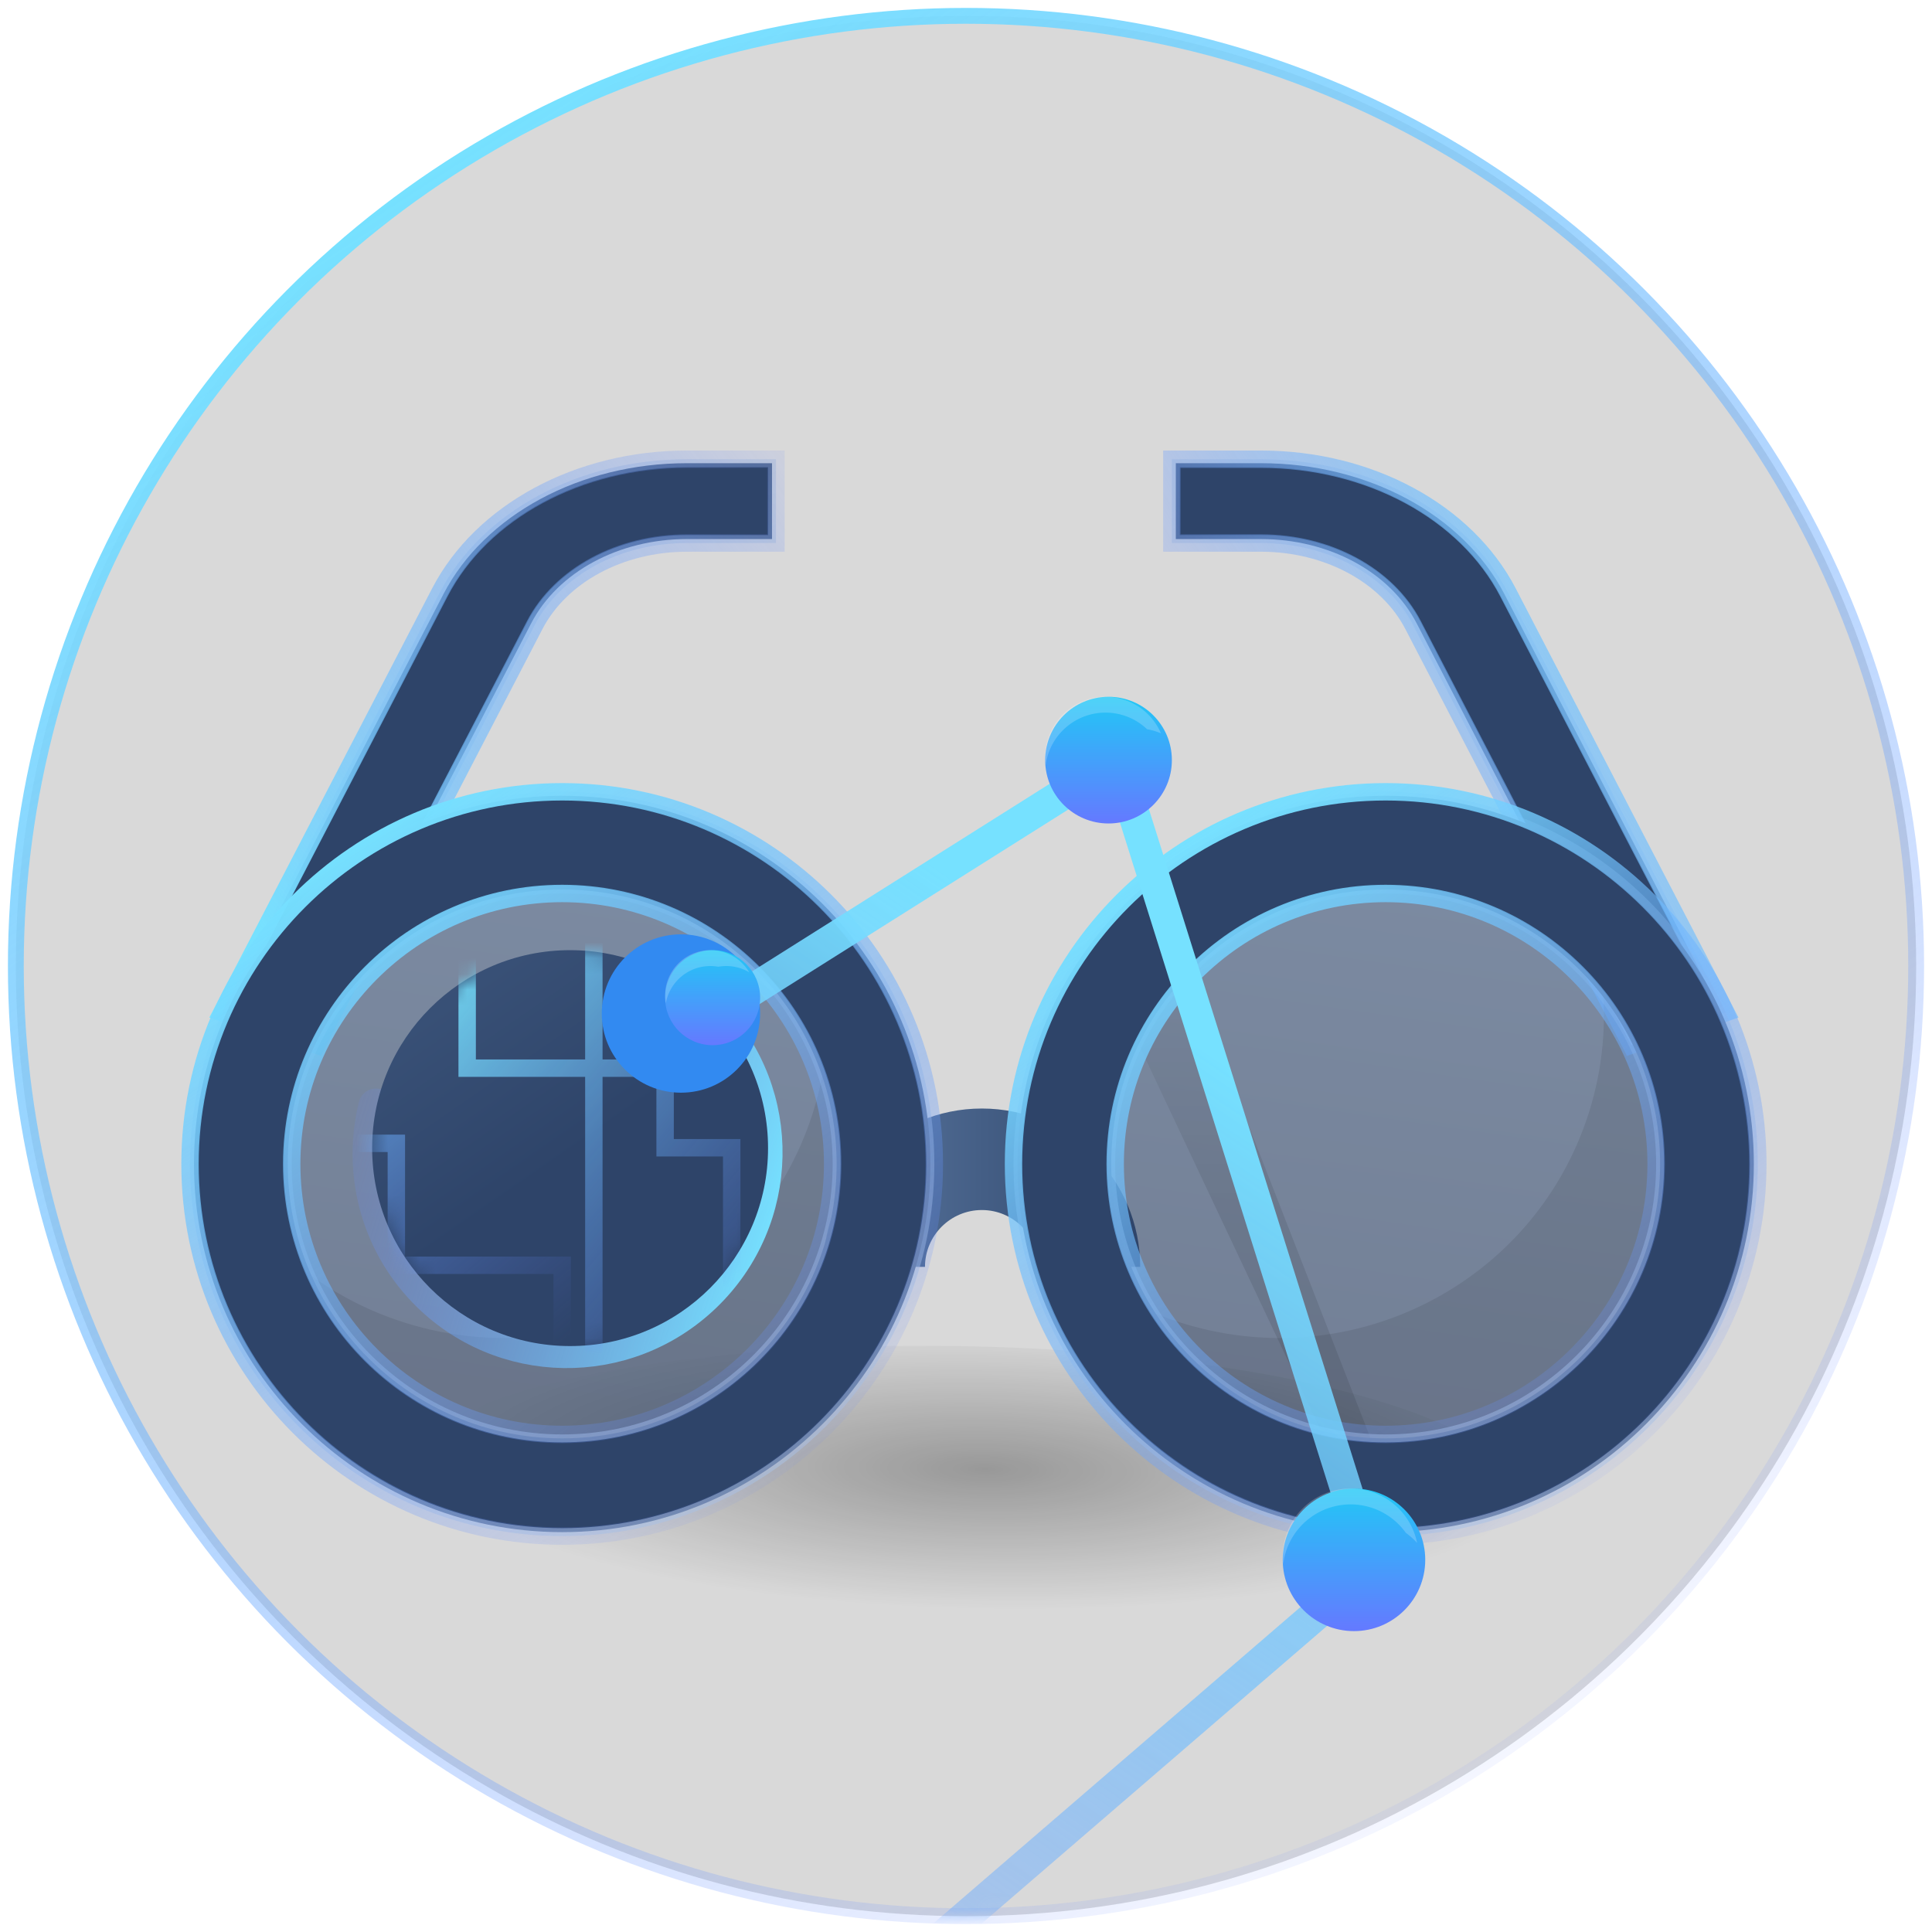 <svg xmlns="http://www.w3.org/2000/svg" xmlns:xlink="http://www.w3.org/1999/xlink" width="122" height="122">
  <defs>
    <linearGradient id="a" x1="51.53%" x2="15.735%" y1="-164.307%" y2="83.311%">
      <stop offset="0%" stop-color="#5B79A2"/>
      <stop offset="100%" stop-color="#2E4469"/>
    </linearGradient>
    <radialGradient id="b" cx="52.436%" cy="42.955%" r="192.473%" fx="52.436%" fy="42.955%" gradientTransform="matrix(-.254 0 0 -.255 .657 .54)">
      <stop offset="0%"/>
      <stop offset="100%" stop-opacity=".002"/>
    </radialGradient>
    <linearGradient id="c" x1="45.117%" x2="0%" y1="168.048%" y2="5.569%">
      <stop offset="0%" stop-color="#C4D6EB" stop-opacity=".676"/>
      <stop offset="100%" stop-color="#91ACD2" stop-opacity=".3"/>
    </linearGradient>
    <linearGradient id="d" x1="8.089%" x2="116.41%" y1="81.618%" y2="-6.367%">
      <stop offset="0%" stop-color="#76E1FF"/>
      <stop offset="100%" stop-color="#637BFF" stop-opacity="0"/>
    </linearGradient>
    <linearGradient id="e" x1="100.46%" x2="8.089%" y1="21.826%" y2="81.618%">
      <stop offset="0%" stop-color="#76E1FF"/>
      <stop offset="100%" stop-color="#637BFF" stop-opacity="0"/>
    </linearGradient>
    <linearGradient id="f" x1="0%" y1="50%" y2="50%">
      <stop offset="0%" stop-color="#5B79A2"/>
      <stop offset="100%" stop-color="#2E4469"/>
    </linearGradient>
    <linearGradient id="g" x1="0%" x2="69.118%" y1="15.138%" y2="129.609%">
      <stop offset="0%" stop-color="#76E1FF"/>
      <stop offset="100%" stop-color="#637BFF" stop-opacity="0"/>
    </linearGradient>
    <linearGradient id="h" x1="24.379%" x2="84.171%" y1="5.536%" y2="97.907%">
      <stop offset="0%" stop-color="#76E1FF"/>
      <stop offset="100%" stop-color="#637BFF" stop-opacity="0"/>
    </linearGradient>
    <linearGradient id="i" x1="50%" x2="50%" y1="0%" y2="50.445%">
      <stop offset="0%" stop-opacity="0"/>
      <stop offset="100%" stop-opacity=".372"/>
    </linearGradient>
    <filter id="j" width="133%" height="115.3%" x="-16.5%" y="-7.7%" filterUnits="objectBoundingBox">
      <feGaussianBlur in="SourceGraphic" stdDeviation="1.1"/>
    </filter>
    <linearGradient id="l" x1="-24.308%" y1="-161.748%" y2="17.569%">
      <stop offset="0%" stop-color="#5B79A2"/>
      <stop offset="100%" stop-color="#2E4469"/>
    </linearGradient>
    <circle id="k" cx="24" cy="43.5" r="12.5"/>
    <circle id="n" cx="60" cy="60" r="60"/>
    <linearGradient id="p" x1="67.252%" x2="15.826%" y1="22.034%" y2="163.626%">
      <stop offset="0%" stop-color="#76E1FF"/>
      <stop offset="100%" stop-color="#637BFF" stop-opacity="0"/>
    </linearGradient>
    <linearGradient id="q" x1="50%" x2="50%" y1="0%" y2="97.483%">
      <stop offset="0%" stop-color="#21C8F6"/>
      <stop offset="100%" stop-color="#637BFF"/>
    </linearGradient>
    <filter id="r" width="220%" height="220%" x="-60%" y="-60%" filterUnits="objectBoundingBox">
      <feGaussianBlur in="SourceGraphic" stdDeviation="2"/>
    </filter>
  </defs>
  <g fill="none" fill-rule="evenodd" transform="translate(1 1)">
    <circle cx="60" cy="60" r="60" fill="#000" fill-opacity=".152" fill-rule="nonzero"/>
    <g transform="translate(11 28)">
      <circle cx="75.5" cy="44.5" r="20.5" fill="url(#a)" fill-rule="nonzero" stroke="#2E4469" stroke-width="1.1" opacity=".6"/>
      <ellipse cx="48.5" cy="65" fill="url(#b)" opacity=".298" rx="35.5" ry="9" transform="rotate(1 48.5 65)"/>
      <path fill="#2E4469" fill-rule="nonzero" stroke="url(#c)" stroke-width=".5" d="M7.87 36.694l13.675-26.339c1.679-3.234 5.537-5.315 9.826-5.315h5.379V.25h-5.379c-6.733 0-12.767 3.255-15.375 8.278L2.356 34.8l5.514 1.894z"/>
      <path stroke="url(#d)" stroke-width="1.1" d="M7.993 37L2 34.942l13.774-26.53C18.427 3.303 24.55 0 31.371 0H37v5.29h-5.629c-4.2 0-7.97 2.033-9.605 5.18L7.993 37z"/>
      <path fill="#2E4469" fill-rule="nonzero" stroke="url(#c)" stroke-width=".5" d="M91.13 36.694l5.514-1.894-13.64-26.272C80.396 3.505 74.362.25 67.63.25h-5.38v4.79h5.379c4.29 0 8.147 2.08 9.826 5.315L91.13 36.694z"/>
      <path stroke="url(#e)" stroke-width="1.1" d="M91.007 37L77.233 10.47C75.6 7.323 71.83 5.29 67.63 5.29H62V0h5.629c6.821 0 12.944 3.302 15.597 8.413L97 34.943 91.007 37z"/>
      <path fill="url(#f)" fill-rule="nonzero" d="M60 51h-6.41c0-1.98-1.61-3.59-3.59-3.59-1.98 0-3.59 1.61-3.59 3.59H40c0-5.514 4.486-10 10-10s10 4.486 10 10z"/>
      <circle cx="23.5" cy="44.5" r="20.5" fill="url(#a)" fill-rule="nonzero" stroke="#2E4469" stroke-width="1.1" opacity=".6"/>
      <path fill="#000" fill-rule="nonzero" d="M39.643 30.104c5.763 5.256 8.261 13.544 5.71 21.396-3.484 10.723-15.07 16.57-25.878 13.059a20.598 20.598 0 0 1-13.62-14.47 20.636 20.636 0 0 0 7.55 4.381c10.808 3.512 22.394-2.335 25.878-13.059a20.206 20.206 0 0 0 .36-11.307z" opacity=".085"/>
      <path stroke="url(#g)" stroke-linecap="round" stroke-width="2.2" d="M31.138 56C34.66 53.798 37 49.896 37 45.45 37 38.573 31.404 33 24.5 33S12 38.574 12 45.45" transform="rotate(136 24.5 44.5)"/>
      <path fill="#2E4469" fill-rule="nonzero" stroke="url(#c)" stroke-width=".5" d="M23.5 67.75c12.82 0 23.25-10.43 23.25-23.25S36.32 21.25 23.5 21.25.25 31.68.25 44.5 10.68 67.75 23.5 67.75zm0-40.58c9.556 0 17.33 7.774 17.33 17.33 0 9.556-7.774 17.33-17.33 17.33-9.556 0-17.33-7.774-17.33-17.33 0-9.556 7.774-17.33 17.33-17.33z"/>
      <path stroke="url(#h)" stroke-width="1.1" d="M23.5 68C10.542 68 0 57.458 0 44.5S10.542 21 23.5 21 47 31.542 47 44.5 36.458 68 23.5 68zm0-40.58c-9.417 0-17.08 7.663-17.08 17.08 0 9.417 7.663 17.08 17.08 17.08 9.417 0 17.08-7.663 17.08-17.08 0-9.417-7.663-17.08-17.08-17.08z"/>
      <path fill="#000" fill-rule="nonzero" d="M88.643 30.104c5.763 5.256 8.261 13.544 5.71 21.396-3.484 10.723-15.07 16.57-25.878 13.059a20.598 20.598 0 0 1-13.62-14.47 20.636 20.636 0 0 0 7.55 4.381c10.808 3.512 22.394-2.335 25.878-13.059a20.206 20.206 0 0 0 .36-11.307z" opacity=".085"/>
      <path fill="url(#i)" d="M57 30.788L60.584 26 77 68.116 75.026 69z" filter="url(#j)" opacity=".5"/>
      <path fill="#2E4469" fill-rule="nonzero" stroke="url(#c)" stroke-width=".5" d="M75.5 67.75c12.82 0 23.25-10.43 23.25-23.25S88.32 21.25 75.5 21.25 52.25 31.68 52.25 44.5 62.68 67.75 75.5 67.75zm0-40.58c9.556 0 17.33 7.774 17.33 17.33 0 9.556-7.774 17.33-17.33 17.33-9.556 0-17.33-7.774-17.33-17.33 0-9.556 7.774-17.33 17.33-17.33z"/>
      <path stroke="url(#h)" stroke-width="1.1" d="M75.5 68C62.542 68 52 57.458 52 44.5S62.542 21 75.5 21 99 31.542 99 44.5 88.458 68 75.5 68zm0-40.58c-9.417 0-17.08 7.663-17.08 17.08 0 9.417 7.663 17.08 17.08 17.08 9.417 0 17.08-7.663 17.08-17.08 0-9.417-7.663-17.08-17.08-17.08z"/>
      <mask id="m" fill="#fff">
        <use xlink:href="#k"/>
      </mask>
      <use fill="url(#l)" fill-rule="nonzero" xlink:href="#k"/>
      <path stroke="url(#h)" stroke-width="1.1" d="M23.5 60v-9.101H13.028v-7.702h-8.28v-4.948H-2.5V26" mask="url(#m)"/>
      <path stroke="url(#h)" stroke-width="1.1" d="M46.462 60v-9.101l8.527.375v-8.077H41.5v-4.948h29V26" mask="url(#m)" opacity=".2"/>
      <path stroke="url(#h)" stroke-width="1.1" d="M37.5 61v-9.25l-3.295-.061v-8.21H30V38.45H17.5V26m8 1v34.964" mask="url(#m)" opacity=".9"/>
      <path stroke="url(#h)" stroke-width="1.1" d="M8.5 27v34.964" mask="url(#m)" opacity=".2"/>
    </g>
    <mask id="o" fill="#fff">
      <use xlink:href="#n"/>
    </mask>
    <use stroke="url(#h)" xlink:href="#n"/>
    <g mask="url(#o)">
      <path stroke="url(#p)" stroke-width="2" d="M20.33 79.304L48.553 54.98 32.53 4 8 19.462" transform="translate(37 43)"/>
      <g transform="translate(37 43)">
        <g transform="translate(43 50)">
          <circle cx="4.5" cy="4.5" r="4.5" fill="url(#q)"/>
          <path fill="#FFF" fill-opacity=".2" d="M.029 4.786a4.286 4.286 0 0 1 8.458-1.35 4.31 4.31 0 0 0-.712-.64 4.286 4.286 0 0 0-7.746 1.99z"/>
        </g>
        <circle cx="5" cy="20" r="5" fill="#328AF1" filter="url(#r)"/>
        <g transform="translate(4 16)">
          <circle cx="3" cy="3" r="3" fill="url(#q)"/>
          <path fill="#FFF" fill-opacity=".2" d="M.044 3.357A2.857 2.857 0 0 1 5.315 1.4a2.844 2.844 0 0 0-1.958-.355A2.858 2.858 0 0 0 .044 3.357z"/>
        </g>
        <g transform="translate(28)">
          <circle cx="4" cy="4" r="4" fill="url(#q)"/>
          <path fill="#FFF" fill-opacity=".2" d="M7.311 2.308a3.782 3.782 0 0 0-.874-.257A3.81 3.81 0 0 0 .032 4.31a3.81 3.81 0 0 1 7.279-2.002z"/>
        </g>
      </g>
    </g>
  </g>
</svg>
